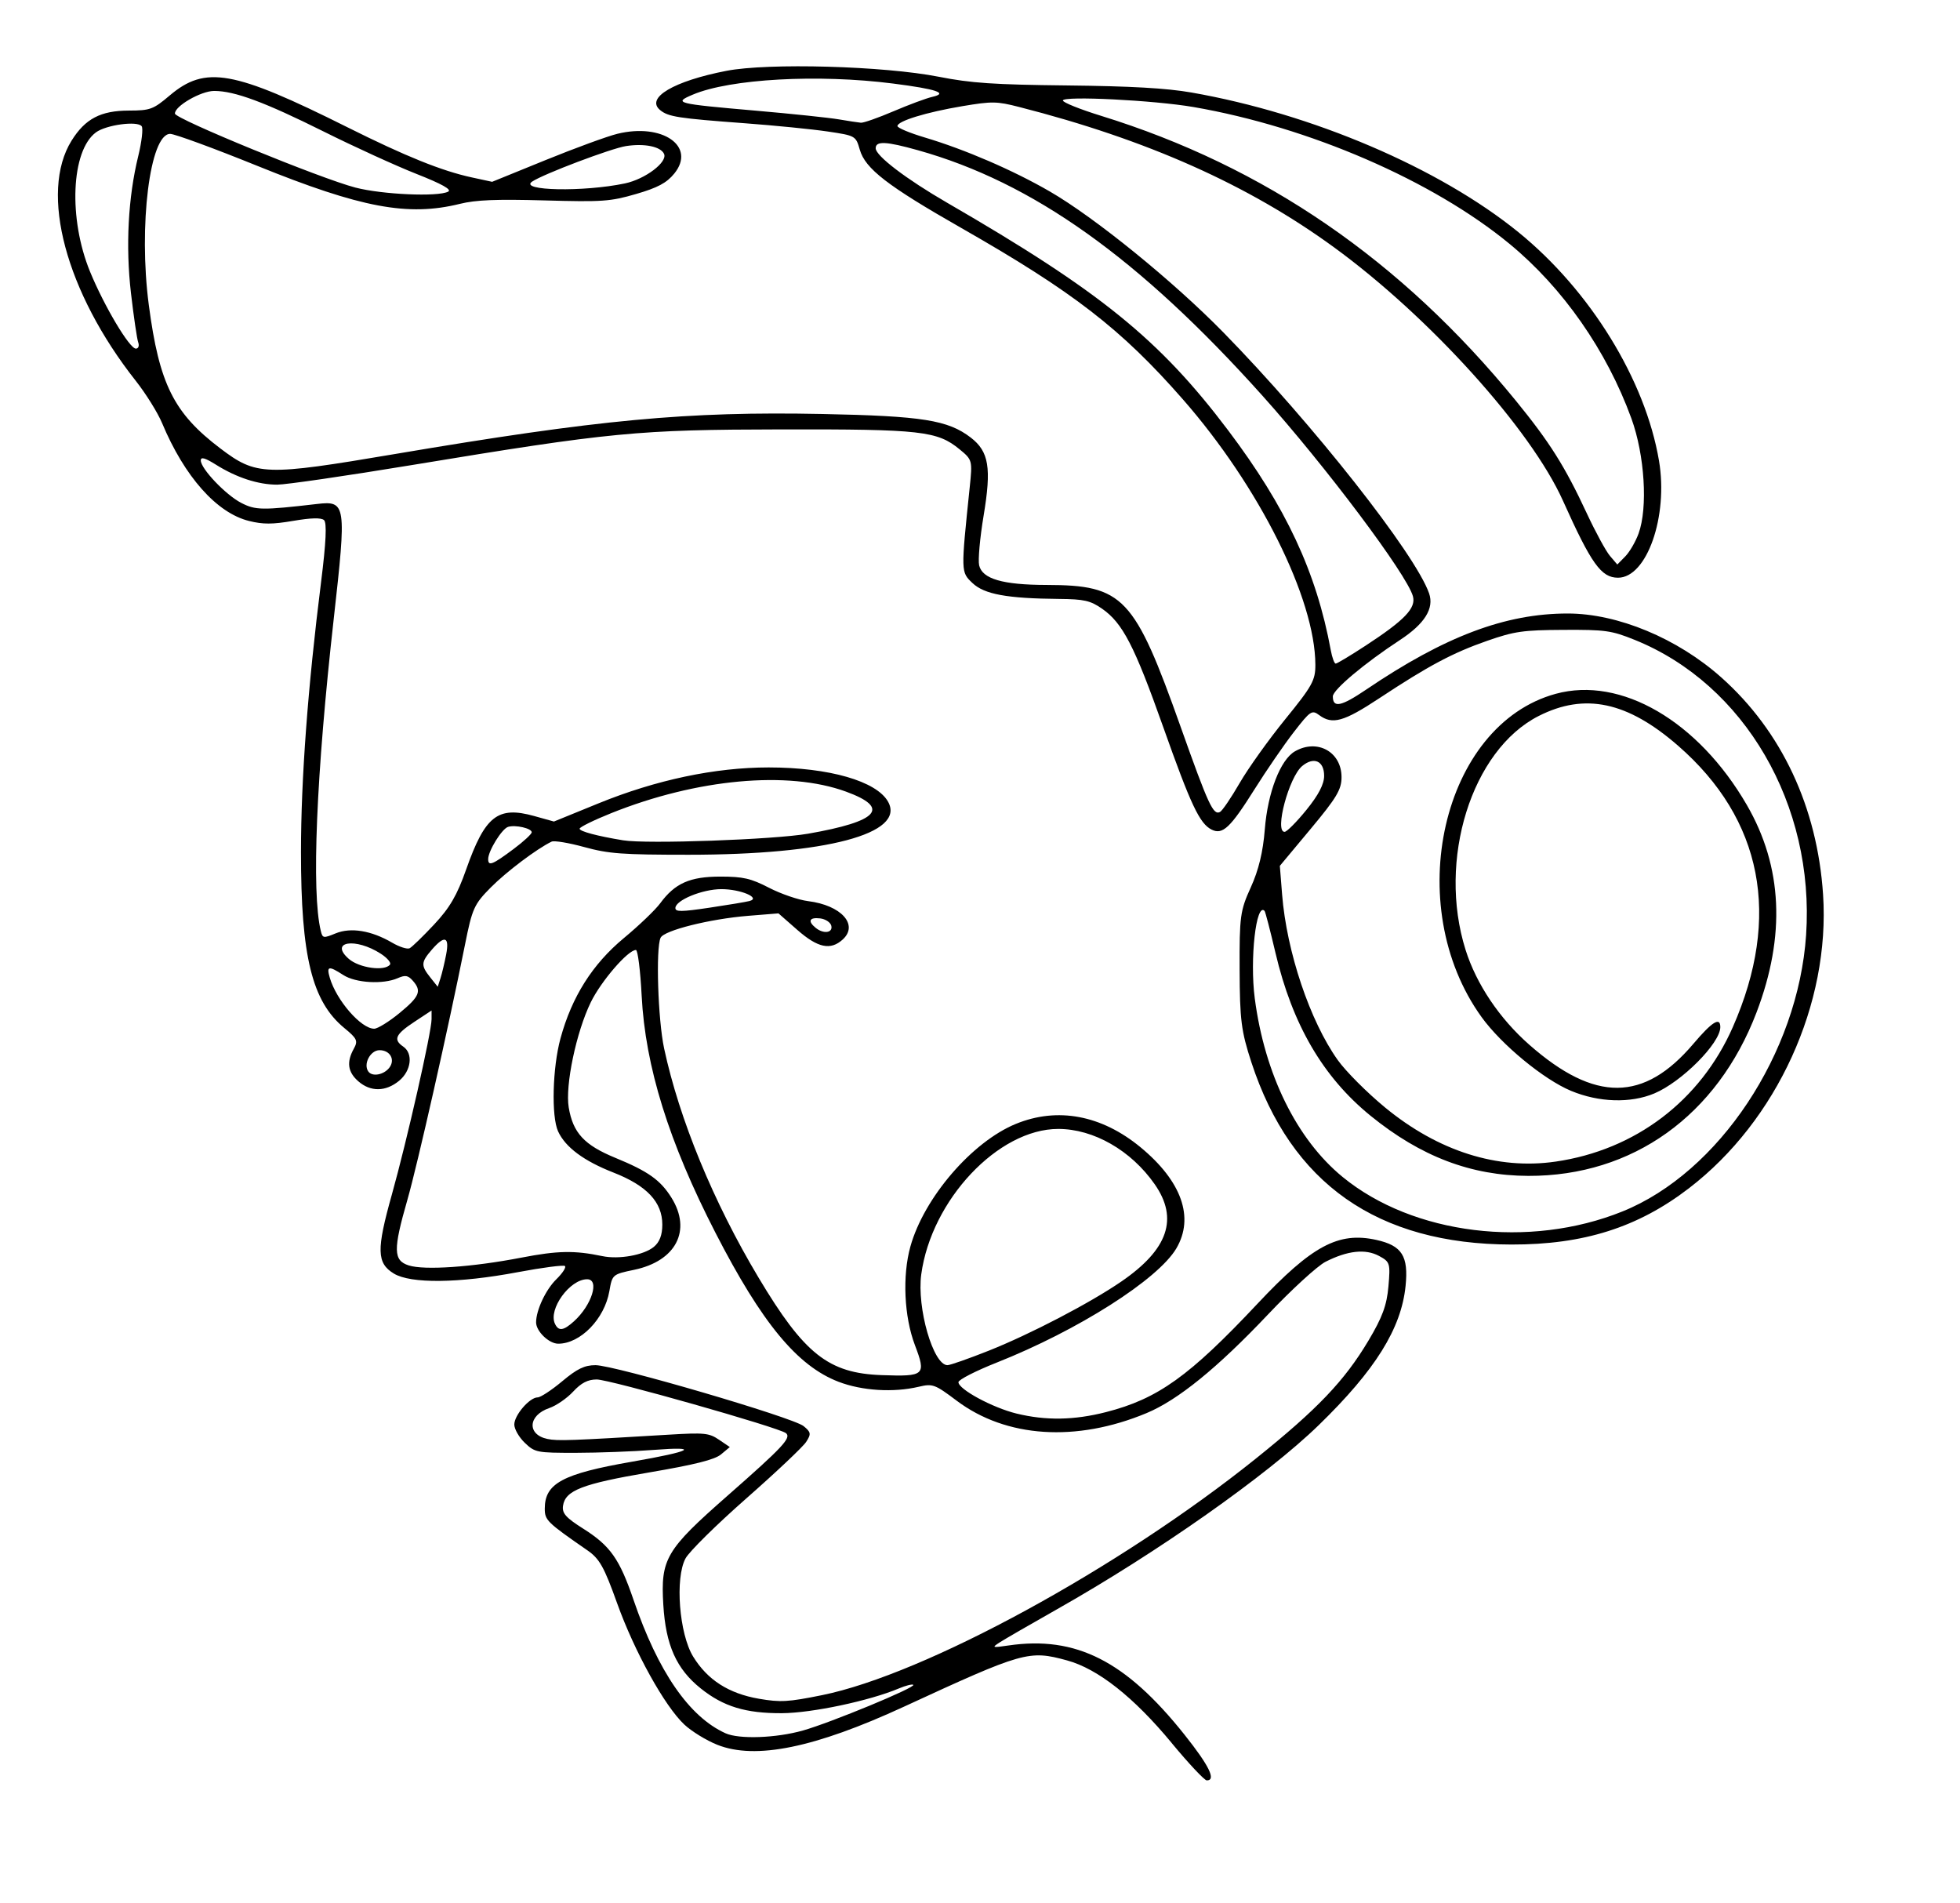 <?xml version="1.0" encoding="UTF-8" standalone="no"?>
<svg
   width="10cm"
   height="9.707cm"
   viewBox="0 0 377.953 366.883"
   version="1.1"
   id="svg1"
   sodipodi:docname="vecteezy_person.svg"
   inkscape:version="1.3.2 (091e20e, 2023-11-25)"
   xmlns:inkscape="http://www.inkscape.org/namespaces/inkscape"
   xmlns:sodipodi="http://sodipodi.sourceforge.net/DTD/sodipodi-0.dtd"
   xmlns="http://www.w3.org/2000/svg"
   xmlns:svg="http://www.w3.org/2000/svg">
  <defs
     id="defs1" />
  <sodipodi:namedview
     id="namedview1"
     pagecolor="#ffffff"
     bordercolor="#000000"
     borderopacity="0.25"
     inkscape:showpageshadow="2"
     inkscape:pageopacity="0.0"
     inkscape:pagecheckerboard="0"
     inkscape:deskcolor="#d1d1d1"
     inkscape:zoom="1"
     inkscape:cx="199"
     inkscape:cy="380"
     inkscape:window-width="1920"
     inkscape:window-height="1080"
     inkscape:window-x="0"
     inkscape:window-y="0"
     inkscape:window-maximized="0"
     inkscape:current-layer="svg1"
     inkscape:document-units="cm" />
  <path
     fill-rule="nonzero"
     fill="#000000"
     fill-opacity="1"
     d="m 225.94,336.063 c -7.329,-8.85 -14.229,-14.293 -20.181,-15.918 -7.355,-2.008 -8.395,-1.713 -31.443,8.922 -17.213,7.943 -28.641,10.276 -35.994,7.35 -2.097,-0.834 -4.958,-2.589 -6.358,-3.9 -3.796,-3.554 -9.611,-14.051 -12.967,-23.403 -2.517,-7.02 -3.39,-8.573 -5.73,-10.193 -7.815,-5.412 -8.217,-5.806 -8.217,-8.043 0,-4.867 3.438,-6.716 16.813,-9.043 11.582,-2.015 13.366,-2.987 4.177,-2.275 -3.925,0.304 -10.665,0.556 -14.977,0.561 -7.556,0.008 -7.914,-0.062 -9.865,-1.928 -1.114,-1.065 -2.025,-2.654 -2.025,-3.53 0,-1.803 2.951,-5.231 4.504,-5.231 0.563,0 2.693,-1.398 4.732,-3.106 2.877,-2.41 4.315,-3.105 6.419,-3.105 3.643,0 38.07,10.077 40.125,11.745 1.44,1.169 1.497,1.52 0.493,3.062 -0.624,0.958 -5.818,5.86 -11.543,10.894 -5.725,5.034 -10.993,10.231 -11.707,11.55 -2.061,3.805 -1.23,14.546 1.465,18.936 2.764,4.502 6.861,7.126 12.697,8.132 4.132,0.712 5.617,0.628 12.136,-0.691 19.807,-4.006 57.308,-24.452 83.702,-45.636 11.86,-9.519 17.064,-14.972 21.69,-22.73 2.684,-4.499 3.533,-6.806 3.851,-10.451 0.387,-4.461 0.305,-4.733 -1.809,-5.871 -2.623,-1.413 -6.063,-1.04 -10.314,1.119 -1.57,0.798 -6.572,5.378 -11.115,10.178 -9.772,10.325 -17.366,16.49 -23.413,19.008 -13.559,5.648 -27.074,4.763 -36.605,-2.397 -4.222,-3.173 -4.625,-3.32 -7.311,-2.687 -4.889,1.153 -10.93,0.779 -15.464,-0.957 -7.953,-3.044 -14.791,-11.321 -23.743,-28.739 -9.003,-17.516 -13.531,-32.062 -14.232,-45.721 -0.248,-4.84 -0.745,-8.799 -1.105,-8.799 -1.534,0 -6.721,6.01 -8.709,10.092 -2.8,5.75 -4.958,16.036 -4.25,20.265 0.822,4.912 2.991,7.256 8.998,9.724 6.326,2.597 8.691,4.278 10.815,7.683 3.941,6.316 0.879,12.219 -7.216,13.907 -4.152,0.865 -4.201,0.907 -4.758,4.106 -0.933,5.36 -5.579,10.137 -9.86,10.137 -1.788,0 -4.278,-2.403 -4.271,-4.122 0.011,-2.366 1.869,-6.314 3.911,-8.308 1.194,-1.167 1.938,-2.313 1.652,-2.548 -0.285,-0.234 -4.393,0.303 -9.13,1.194 -11.383,2.14 -20.614,2.24 -23.866,0.257 -3.303,-2.014 -3.369,-4.573 -0.389,-15.193 2.897,-10.325 7.667,-31.38 7.667,-33.842 v -1.686 l -3.359,2.218 c -3.62,2.391 -4.068,3.405 -2.099,4.748 1.947,1.329 1.542,4.663 -0.802,6.588 -2.587,2.126 -5.507,2.162 -7.868,0.097 -2.032,-1.778 -2.299,-3.694 -0.873,-6.268 0.847,-1.528 0.647,-1.968 -1.815,-3.993 -6.243,-5.132 -8.375,-13.785 -8.367,-33.954 0.006,-14.108 1.319,-31.743 3.875,-52.046 0.964,-7.654 1.142,-11.471 0.558,-11.951 -0.584,-0.48 -2.48,-0.429 -5.938,0.158 -4.022,0.683 -5.794,0.687 -8.509,0.018 C 41.799,98.913 35.582,91.921 31.255,81.583 30.412,79.568 28.128,75.9 26.181,73.433 12.694,56.349 7.558,37.147 13.796,27.123 c 2.629,-4.224 5.612,-5.792 11.039,-5.802 4.127,-0.008 4.714,-0.223 7.868,-2.895 6.899,-5.843 12.277,-4.886 34.267,6.1 11.236,5.612 18.206,8.425 23.979,9.675 l 3.95,0.855 10.323,-4.198 c 5.678,-2.31 11.893,-4.583 13.811,-5.055 8.714,-2.141 15.251,2.414 10.993,7.659 -1.463,1.801 -3.203,2.733 -7.358,3.94 -4.991,1.451 -6.458,1.553 -17.684,1.24 -9.271,-0.258 -13.225,-0.098 -16.296,0.662 -10.012,2.477 -19.052,0.782 -39.075,-7.326 -8.372,-3.39 -15.933,-6.164 -16.802,-6.164 -3.908,0 -6.126,17.764 -4.119,32.981 2.012,15.256 4.804,20.854 13.793,27.666 6.952,5.267 8.611,5.32 33.599,1.093 39.379,-6.663 56.385,-8.256 82.518,-7.731 19.243,0.387 24.199,1.174 28.584,4.541 3.512,2.697 4.028,5.828 2.485,15.078 -0.709,4.246 -1.095,8.55 -0.86,9.564 0.609,2.616 4.538,3.761 12.975,3.779 14.873,0.033 16.952,2.236 25.93,27.496 5.304,14.926 6.236,16.939 7.53,16.283 0.448,-0.228 2.156,-2.737 3.795,-5.575 1.639,-2.839 5.598,-8.38 8.798,-12.315 5.208,-6.402 5.817,-7.503 5.807,-10.489 C 253.605,115.413 242.814,93.797 228.087,76.984 216.225,63.442 206.925,56.253 185.354,43.948 171.116,35.826 166.854,32.538 165.796,28.861 c -0.769,-2.673 -0.832,-2.709 -6.204,-3.508 -2.984,-0.443 -10.148,-1.157 -15.92,-1.585 -12.943,-0.961 -14.805,-1.249 -16.38,-2.544 -2.86,-2.351 2.626,-5.596 12.793,-7.567 8.06,-1.562 30.373,-0.938 40.948,1.144 6.226,1.226 10.587,1.521 24.768,1.674 12.263,0.132 19.143,0.522 23.929,1.358 23.287,4.07 47.814,14.545 63.077,26.939 13.87,11.263 24.47,28.495 27.103,44.061 1.814,10.715 -2.335,22.557 -7.9,22.557 -3.242,0 -5.148,-2.663 -10.616,-14.838 C 295.188,82.732 275.653,61.109 257.258,47.695 240.702,35.623 221.17,26.92 196.499,20.62 c -4.309,-1.1 -5.184,-1.111 -10.924,-0.15 -6.948,1.166 -12.517,2.872 -12.517,3.836 0,0.348 2.361,1.335 5.247,2.195 7.789,2.32 17.042,6.315 24.138,10.42 8.702,5.035 23.808,17.302 33.49,27.195 17.179,17.554 36.989,42.681 39.641,50.282 1.015,2.908 -0.838,5.874 -5.625,9.01 -6.831,4.474 -12.934,9.601 -12.934,10.865 0,2.287 1.597,1.959 6.448,-1.324 15.152,-10.256 26.815,-14.658 38.843,-14.658 9.65,0 21.155,4.786 29.617,12.322 11.638,10.362 18.508,25.013 19.627,41.855 1.4,21.066 -8.883,43.598 -25.841,56.624 -9.872,7.581 -20.325,10.897 -34.27,10.869 -25.799,-0.051 -42.478,-11.744 -50.131,-35.146 -1.958,-5.991 -2.232,-8.145 -2.269,-17.855 -0.04,-10.272 0.111,-11.379 2.158,-15.873 1.505,-3.302 2.359,-6.833 2.699,-11.158 0.558,-7.113 3.001,-13.445 5.807,-15.061 4.322,-2.488 8.991,0.101 8.991,4.985 0,2.377 -0.954,3.975 -5.949,9.963 l -5.948,7.131 0.437,5.521 c 0.875,11.033 5.373,24.414 10.732,31.927 1.554,2.178 5.659,6.292 9.123,9.141 10.243,8.428 21.675,12.058 32.871,10.437 15.393,-2.228 27.94,-11.746 34.184,-25.93 9.381,-21.313 5.737,-40.068 -10.543,-54.253 -9.767,-8.509 -17.99,-10.262 -26.902,-5.733 -12.928,6.569 -19.548,27.761 -14.085,45.088 2.087,6.621 6.535,13.238 12.309,18.313 12.642,11.109 22.073,11.047 31.624,-0.207 3.625,-4.271 5.189,-5.24 5.189,-3.213 0,3.095 -7.446,10.575 -12.733,12.792 -4.594,1.926 -10.673,1.737 -16.051,-0.5 -5.268,-2.192 -13.412,-8.905 -17.244,-14.212 -15.571,-21.574 -7.597,-56.367 14.289,-62.342 12.57,-3.432 27.469,5.235 36.856,21.439 6.885,11.886 7.505,25.202 1.864,40 -7.584,19.887 -23.882,31.562 -43.988,31.509 -11.036,-0.029 -20.763,-3.73 -30.429,-11.584 -9.176,-7.455 -15.098,-17.598 -18.346,-31.425 -1.007,-4.288 -1.953,-7.926 -2.103,-8.084 -1.631,-1.721 -2.872,9.334 -1.891,16.85 1.91,14.639 8.081,27.188 16.944,34.452 13.586,11.136 36.001,13.898 53.964,6.648 18.617,-7.514 33.882,-30.5 35.412,-53.321 1.679,-25.062 -11.842,-48.331 -33.058,-56.888 -4.478,-1.806 -5.649,-1.97 -13.711,-1.926 -7.832,0.042 -9.476,0.277 -14.72,2.106 -6.658,2.323 -11.298,4.792 -20.837,11.092 -6.835,4.514 -9.026,5.129 -11.566,3.239 -1.405,-1.045 -1.705,-0.843 -4.9,3.278 -1.872,2.416 -5.278,7.373 -7.567,11.017 -4.677,7.442 -6.16,8.835 -8.278,7.78 -2.311,-1.153 -4.005,-4.743 -9.336,-19.784 -5.555,-15.676 -7.83,-20.069 -11.816,-22.827 -2.237,-1.547 -3.453,-1.822 -8.227,-1.866 -10.095,-0.09 -14.47,-0.894 -16.754,-3.077 -2.227,-2.128 -2.223,-2.012 -0.521,-18.404 0.544,-5.231 0.514,-5.345 -1.941,-7.362 -4.311,-3.543 -7.414,-3.892 -34.244,-3.845 -27.957,0.049 -32.83,0.518 -71.506,6.895 -12.546,2.068 -24.175,3.76 -25.845,3.76 -3.663,0 -7.836,-1.359 -11.796,-3.842 -2.127,-1.333 -2.939,-1.562 -2.939,-0.828 0,1.592 4.81,6.643 7.792,8.182 2.761,1.426 4.018,1.444 14.655,0.209 5.571,-0.647 5.671,0.05 3.198,22.075 -3.386,30.153 -4.327,52.801 -2.504,60.246 0.348,1.422 0.496,1.447 2.858,0.479 2.937,-1.204 6.897,-0.551 10.914,1.799 1.396,0.817 2.908,1.297 3.362,1.066 0.453,-0.23 2.581,-2.294 4.727,-4.587 3.016,-3.221 4.418,-5.631 6.171,-10.603 3.644,-10.337 6.097,-12.265 13.118,-10.305 l 3.809,1.063 8.56,-3.491 c 11.128,-4.539 22.5,-6.941 32.862,-6.941 11.626,0 20.812,2.644 23.019,6.624 3.408,6.148 -11.923,10.213 -38.506,10.212 -12.79,-0.001 -15.392,-0.193 -20.089,-1.483 -2.967,-0.815 -5.801,-1.286 -6.296,-1.047 -2.836,1.366 -8.718,5.798 -11.727,8.833 -3.222,3.252 -3.579,4.045 -4.98,11.058 -3.216,16.101 -9.153,42.391 -11.109,49.198 -2.759,9.596 -2.716,11.664 0.258,12.619 3.019,0.97 12.233,0.336 21.707,-1.494 7.045,-1.36 10.242,-1.42 15.643,-0.294 3.205,0.669 7.983,-0.192 9.924,-1.787 1.107,-0.91 1.633,-2.29 1.633,-4.287 0,-4.347 -2.98,-7.521 -9.429,-10.043 -5.705,-2.231 -9.262,-4.876 -10.668,-7.934 -1.324,-2.88 -1.083,-12.272 0.461,-17.935 2.187,-8.019 6.161,-14.309 12.222,-19.337 2.923,-2.425 6.071,-5.438 6.994,-6.694 2.852,-3.881 5.737,-5.161 11.625,-5.161 4.38,0 5.868,0.343 9.384,2.159 2.298,1.187 5.681,2.343 7.517,2.57 6.397,0.789 9.8,4.566 6.674,7.406 -2.346,2.13 -4.795,1.609 -8.752,-1.86 l -3.631,-3.184 -5.854,0.474 c -7.392,0.599 -16.215,2.81 -16.877,4.23 -0.948,2.03 -0.51,15.789 0.679,21.333 2.934,13.677 9.506,29.628 18.197,44.169 8.832,14.775 13.494,18.466 23.78,18.826 8.291,0.291 8.591,0.018 6.385,-5.79 -2.083,-5.484 -2.443,-13.366 -0.869,-19.01 2.628,-9.415 11.888,-20.181 20.335,-23.642 8.036,-3.292 16.53,-1.697 24.054,4.516 7.928,6.546 10.401,13.535 6.896,19.488 -3.53,5.993 -18.977,15.812 -34.634,22.016 -4.054,1.606 -7.377,3.306 -7.386,3.779 -0.022,1.358 6.572,4.922 11.19,6.05 5.666,1.383 11.114,1.295 17.265,-0.279 9.998,-2.558 16.069,-6.903 29.238,-20.925 10.486,-11.165 15.576,-13.894 22.895,-12.274 4.944,1.094 6.223,3.114 5.634,8.892 -0.838,8.211 -5.844,16.228 -16.752,26.825 -9.959,9.676 -31.141,24.576 -50.451,35.491 -5.158,2.916 -10.134,5.792 -11.058,6.391 -1.583,1.027 -1.487,1.062 1.679,0.599 13.014,-1.901 22.618,2.963 33.946,17.194 4.782,6.006 6.152,8.817 4.297,8.817 -0.439,0 -3.485,-3.246 -6.771,-7.213 z m -71.115,-2.398 c 5.402,-1.528 21.863,-8.339 21.289,-8.81 -0.21,-0.173 -1.456,0.139 -2.769,0.693 -5.654,2.386 -16.766,4.741 -22.537,4.775 -7.005,0.042 -11.31,-1.269 -15.69,-4.778 -4.694,-3.759 -6.741,-8.341 -7.211,-16.136 -0.533,-8.846 0.481,-10.567 12.361,-20.999 10.695,-9.391 12.376,-11.189 11.292,-12.08 -1.313,-1.079 -33.995,-10.35 -36.487,-10.35 -1.721,0 -2.985,0.65 -4.555,2.343 -1.195,1.288 -3.266,2.714 -4.6,3.169 -4.119,1.402 -4.334,5.136 -0.345,5.959 1.964,0.405 4.395,0.319 23.405,-0.828 6.856,-0.413 7.751,-0.324 9.656,0.965 l 2.098,1.421 -1.69,1.412 c -1.225,1.023 -5.035,1.981 -13.841,3.479 -12.923,2.199 -16.201,3.467 -16.634,6.433 -0.211,1.443 0.538,2.291 3.905,4.418 5.201,3.284 6.991,5.818 9.686,13.706 4.734,13.864 10.723,22.555 17.734,25.735 2.619,1.187 9.764,0.936 14.932,-0.526 z m 35.833,-73.234 c 8.025,-3.19 19.522,-9.186 25.573,-13.337 9.03,-6.195 11.064,-12.124 6.434,-18.759 -4.55,-6.519 -11.777,-10.664 -18.599,-10.664 -11.57,0 -24.458,13.675 -26.417,28.031 -0.882,6.461 2.308,17.518 5.053,17.518 0.517,0 4.096,-1.255 7.956,-2.789 z m -79.983,-5.665 c 3.439,-3.103 5.005,-8.109 2.537,-8.109 -3.336,0 -7.513,5.772 -6.204,8.575 0.694,1.485 1.638,1.366 3.667,-0.466 z M 75.078,205.86 c 1.177,-1.536 0.148,-3.372 -1.89,-3.372 -1.792,0 -3.204,2.727 -2.142,4.14 0.774,1.029 2.977,0.609 4.032,-0.768 z m 1.956,-10.527 c 3.903,-3.208 4.331,-4.258 2.552,-6.257 -0.912,-1.025 -1.44,-1.112 -2.884,-0.477 -2.828,1.243 -8.116,0.94 -10.503,-0.603 -2.831,-1.83 -3.267,-1.743 -2.608,0.518 1.273,4.363 6.036,9.835 8.562,9.835 0.667,0 2.863,-1.356 4.88,-3.015 z m 9,-11.305 c 0.664,-3.448 -0.294,-3.771 -2.756,-0.929 -2.107,2.433 -2.143,3.056 -0.303,5.363 l 1.433,1.798 0.531,-1.65 c 0.292,-0.907 0.784,-2.97 1.095,-4.583 z m -10.831,1.953 c 0.263,-0.35 -0.532,-1.288 -1.766,-2.086 -4.905,-3.171 -10.001,-2.358 -6.179,0.986 2.009,1.759 6.937,2.441 7.945,1.1 z m 85.103,-7.474 c -0.154,-0.664 -1.127,-1.307 -2.16,-1.429 -2.067,-0.242 -2.437,0.524 -0.873,1.808 1.504,1.237 3.354,1.005 3.033,-0.379 z m -15.796,-4.776 c 2.303,-0.597 -1.707,-2.298 -5.408,-2.295 -3.661,0.003 -8.865,2.143 -8.865,3.648 0,0.748 1.158,0.737 6.507,-0.059 3.579,-0.532 7.073,-1.114 7.766,-1.294 z M 99.072,163.67 c 1.903,-1.423 3.46,-2.861 3.46,-3.198 0,-0.762 -3.159,-1.483 -4.561,-1.04 -1.205,0.38 -3.835,4.642 -3.835,6.215 0,1.425 0.829,1.092 4.936,-1.977 z m 56.743,-2.921 c 13.622,-2.375 15.953,-4.97 7.298,-8.124 -11.176,-4.072 -28.738,-2.46 -45.231,4.153 -3.363,1.349 -6.115,2.701 -6.115,3.006 0,0.514 3.413,1.423 8.395,2.238 4.56,0.745 29.103,-0.131 35.651,-1.273 z m 96.095,-4.579 c 2.341,-2.881 3.428,-4.967 3.428,-6.577 0,-2.878 -1.978,-3.763 -4.231,-1.894 -2.556,2.12 -5.384,12.691 -3.395,12.691 0.424,0 2.313,-1.899 4.198,-4.22 z m 11.453,-31.7 c 7.517,-4.916 9.727,-7.227 9.096,-9.51 -1.165,-4.21 -16.851,-25.107 -29.066,-38.718 -23.783,-26.505 -44.227,-41.065 -66.374,-47.273 -6.173,-1.73 -8.159,-1.822 -8.159,-0.38 0,1.451 5.885,5.935 13.787,10.507 29.479,17.056 40.957,26.351 54.188,43.888 11.151,14.778 17.017,27.348 19.783,42.38 0.261,1.424 0.688,2.587 0.948,2.587 0.259,0 2.869,-1.566 5.798,-3.483 z m 52.609,-21.6 c 1.815,-4.981 1.181,-15.141 -1.385,-22.192 C 309.825,67.599 301.405,55.529 291.129,47.052 276.308,34.827 252.463,24.496 230.168,20.641 c -7.598,-1.314 -25.206,-2.196 -25.206,-1.263 0,0.373 3.306,1.7 7.346,2.949 31.573,9.763 57.855,27.805 79.97,54.899 6.569,8.049 9.469,12.649 13.706,21.742 1.681,3.606 3.691,7.302 4.47,8.215 l 1.415,1.661 1.53,-1.553 c 0.84,-0.854 1.999,-2.844 2.574,-4.42 z M 26.65,66.014 c -0.237,-0.664 -0.866,-4.935 -1.396,-9.49 -1.05,-9.017 -0.549,-18.475 1.399,-26.413 0.678,-2.76 0.977,-5.358 0.665,-5.772 -0.814,-1.083 -6.87,-0.265 -8.829,1.192 -4.778,3.555 -5.326,16.625 -1.127,26.852 2.726,6.639 7.608,14.838 8.836,14.838 0.487,0 0.691,-0.543 0.454,-1.207 z M 86.42,36.952 c 0.752,-0.393 -1.183,-1.474 -6.105,-3.416 -3.963,-1.563 -12.014,-5.24 -17.892,-8.171 -11.404,-5.686 -17.191,-7.832 -21.127,-7.832 -2.55,0 -7.65,2.95 -7.562,4.374 0.063,1.025 28.138,12.53 34.794,14.258 5.196,1.349 15.91,1.82 17.892,0.787 z m 34.085,-1.587 c 3.924,-0.826 8.28,-4.123 7.541,-5.706 -0.656,-1.407 -3.775,-2.043 -7.327,-1.495 -2.856,0.44 -15.976,5.405 -18.113,6.854 -2.621,1.776 9.96,2.022 17.9,0.348 z m 51.803,-13.915 c 2.951,-1.262 6.312,-2.51 7.466,-2.772 3.148,-0.715 0.865,-1.492 -7.556,-2.569 -14.471,-1.851 -31.426,-0.913 -38.622,2.136 -3.812,1.615 -3.281,1.75 12.174,3.095 6.927,0.603 14.105,1.354 15.952,1.67 1.848,0.317 3.777,0.61 4.288,0.653 0.512,0.044 3.346,-0.953 6.297,-2.214 z m 0,0"
     id="path1"
     style="stroke-width:0.095" />
</svg>
